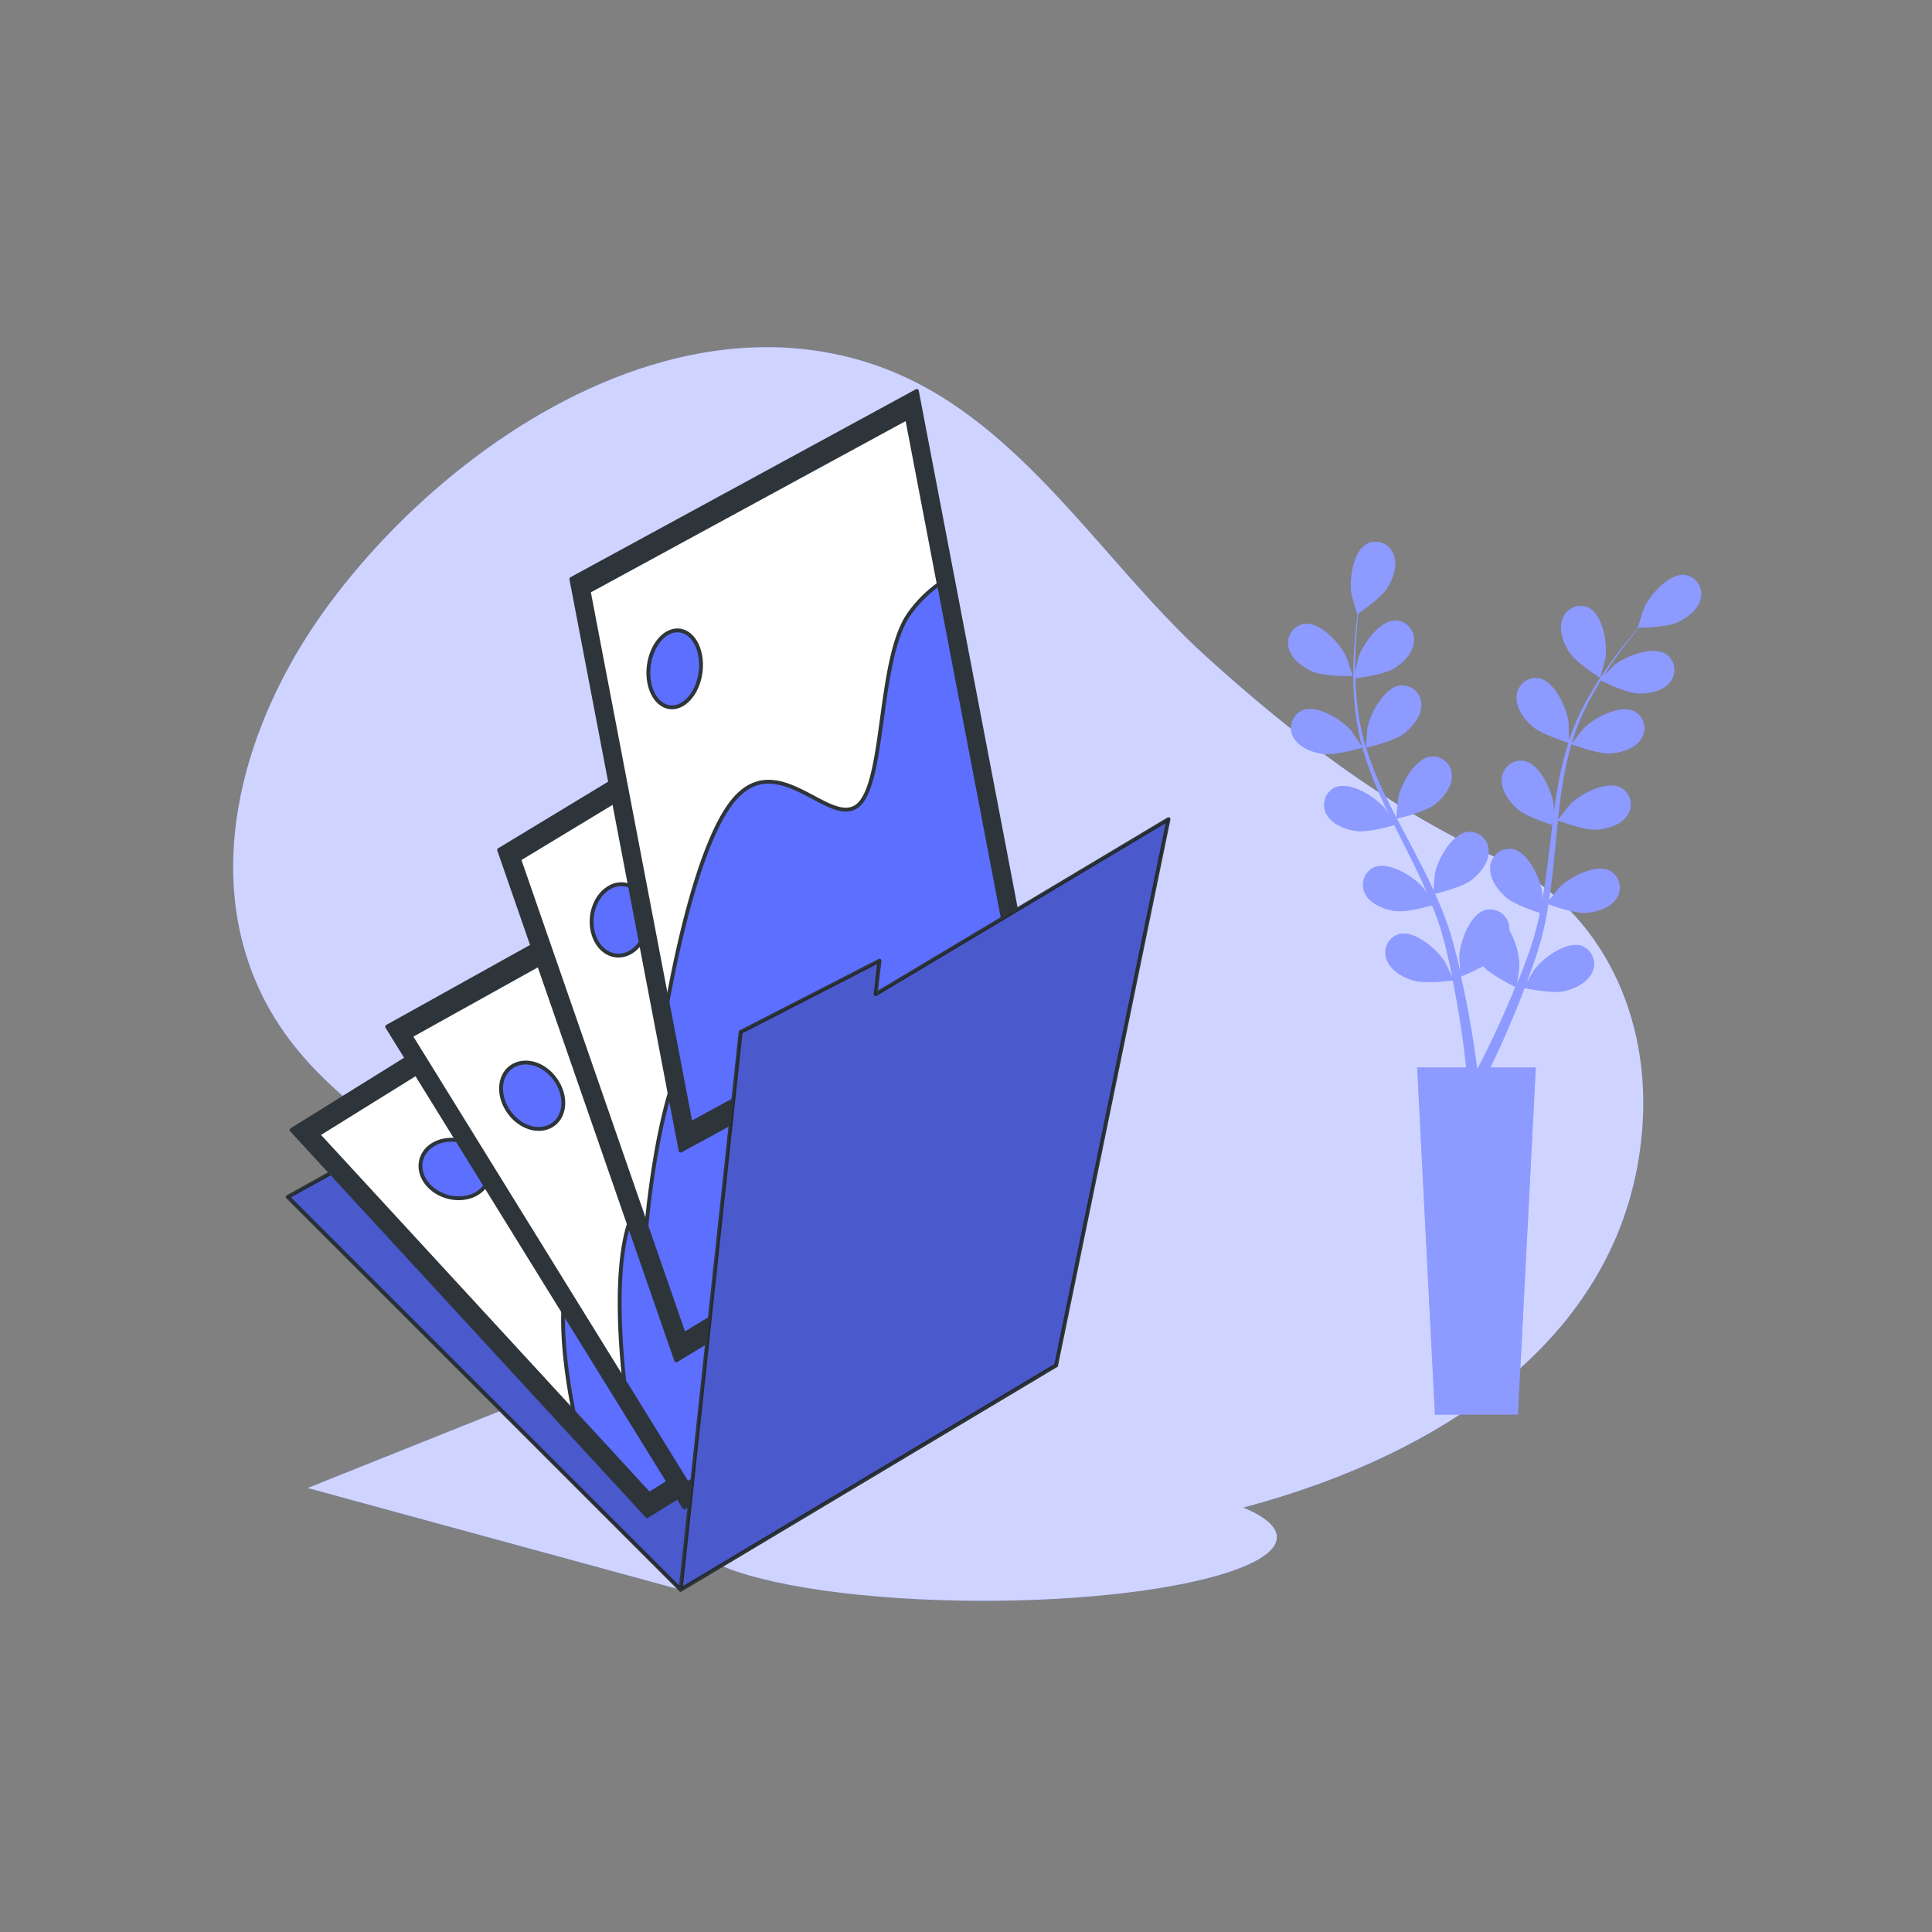 <svg xmlns="http://www.w3.org/2000/svg" viewBox="0 0 500 500"><rect x="0" y="0" width="500" height="500" fill="#808080" stroke="none"/><!--Image Folder--><g id="freepik--background-simple--inject-1--inject-2"><path d="M386.55,221.64C358.94,209,334.31,190,311.93,169.7c-27.75-25.23-49-63.17-86.31-75.52-19-6.3-38.61-5.34-57.3.38-34.25,10.5-65.5,37-84.83,64.11-19.76,27.73-31.43,65.48-16.13,97.92,17.39,36.86,62.79,47.87,86.18,80.68,3.33,4.67,6.28,9.62,9.24,14.55L79.62,385.09l96.52,26.33,9.21-6.83c11.91,5.72,38.4,9.7,69.19,9.7,41.92,0,75.91-7.38,75.91-16.47,0-2.77-3.16-5.37-8.7-7.66,52.72-14,100.48-45.62,103.41-100.26C426.7,261.06,413.4,234,386.55,221.64Z" style="fill:#5C6FFF"></path><path d="M386.55,221.64C358.94,209,334.31,190,311.93,169.7c-27.75-25.23-49-63.17-86.31-75.52-19-6.3-38.61-5.34-57.3.38-34.25,10.5-65.5,37-84.83,64.11-19.76,27.73-31.43,65.48-16.13,97.92,17.39,36.86,62.79,47.87,86.18,80.68,3.33,4.67,6.28,9.62,9.24,14.55L79.62,385.09l96.52,26.33,9.21-6.83c11.91,5.72,38.4,9.7,69.19,9.7,41.92,0,75.91-7.38,75.91-16.47,0-2.77-3.16-5.37-8.7-7.66,52.72-14,100.48-45.62,103.41-100.26C426.7,261.06,413.4,234,386.55,221.64Z" style="fill:#fff;opacity:0.7"></path></g><g id="freepik--Plants--inject-1--inject-2"><path d="M339.73,173.82c3,1.31,10.36,1.15,10.36,1.15s-1.58-4.82-1.72-5.11c-1.61-3.38-6.71-9-10.87-8.39a5,5,0,0,0-4,6.22C334.21,170.56,337.17,172.7,339.73,173.82Z" style="fill:#5C6FFF"></path><path d="M436.07,148.78c-4.16-.44-9.11,5.26-10.64,8.68-.13.3-1.66,5.15-1.58,5.15h.09c-.79.9-1.62,1.87-2.51,2.94-1.63,2-3.46,4.28-5.27,6.9a86.64,86.64,0,0,0-5.47,8.7A64.22,64.22,0,0,0,406,191.66a.65.65,0,0,0,0,.13c0-1.23,0-4.66-.07-4.93-.48-3.71-3.59-10.59-7.71-11.35a5,5,0,0,0-5.72,4.66c-.24,3,1.9,5.9,4,7.76,2.35,2.1,8.88,4.13,9.4,4.29a85.7,85.7,0,0,0-2.76,11.39c-.4,2.24-.73,4.51-1,6.79,0-1.06,0-2-.05-2.15-.49-3.71-3.6-10.59-7.72-11.35a5,5,0,0,0-5.72,4.66c-.24,2.95,1.9,5.9,4,7.76s7.64,3.73,9.11,4.2c-.11.88-.23,1.75-.33,2.63-.51,4.2-1,8.4-1.59,12.51-.21,1.44-.47,2.86-.73,4.28,0-.95,0-1.74,0-1.86-.48-3.71-3.59-10.6-7.71-11.36a5,5,0,0,0-5.72,4.66c-.24,3,1.9,5.9,4,7.76s7.11,3.56,8.85,4.12c-.3,1.45-.61,2.89-1,4.28-.27.94-.46,1.86-.78,2.79s-.6,1.85-.89,2.76c-.63,1.73-1.27,3.52-1.93,5.19-.44,1.17-.89,2.27-1.34,3.38.23-1.43.61-4.26.62-4.5a19.31,19.31,0,0,0-2.59-9.36,5.76,5.76,0,0,0-.06-1.1,5,5,0,0,0-6.07-4.21c-4.05,1.08-6.61,8.19-6.81,11.93,0,.22.14,2.62.25,4.14-.2-.88-.39-1.74-.61-2.64-.42-1.8-.9-3.57-1.41-5.48-.27-.92-.55-1.84-.83-2.77s-.66-1.88-1-2.83c-.8-2.19-1.72-4.37-2.7-6.55,1.57-.38,7.12-1.79,9.35-3.5s4.56-4.48,4.54-7.44a5,5,0,0,0-5.35-5.08c-4.17.46-7.78,7.09-8.54,10.76,0,.22-.29,2.91-.4,4.4-.6-1.31-1.18-2.61-1.83-3.91-1.86-3.75-3.86-7.49-5.84-11.23-.61-1.14-1.2-2.29-1.8-3.43.56-.13,7.19-1.67,9.69-3.58,2.21-1.71,4.57-4.49,4.54-7.45a5,5,0,0,0-5.35-5.07c-4.17.45-7.78,7.09-8.54,10.75-.06.28-.4,4.15-.45,5.14-1.31-2.53-2.59-5.06-3.76-7.6a87.08,87.08,0,0,1-4.09-10.57c.26,0,7.19-1.63,9.75-3.59,2.21-1.7,4.56-4.48,4.54-7.44a5,5,0,0,0-5.35-5.08c-4.17.45-7.78,7.09-8.54,10.76-.06.28-.43,4.45-.45,5.21-.06-.21-.15-.42-.21-.63a63.09,63.09,0,0,1-2.12-11.15c-.24-2.08-.34-4.09-.4-6,1.32-.16,7.34-1,9.84-2.47s5-4,5.33-6.9a5,5,0,0,0-4.76-5.63c-4.19,0-8.51,6.19-9.67,9.75-.06.19-.48,2.23-.77,3.72,0-.88,0-1.79,0-2.63,0-3.17.21-6.07.41-8.64.12-1.46.26-2.78.41-4,1.21-.83,6.06-4.25,7.55-6.7s2.64-5.83,1.56-8.58a5,5,0,0,0-6.83-2.8c-3.72,1.92-4.7,9.41-4.09,13.1.06.32,1.46,5.22,1.53,5.17l.07-.05c-.16,1.18-.32,2.45-.47,3.84-.26,2.57-.52,5.48-.6,8.66a88.21,88.21,0,0,0,.25,10.27,64.56,64.56,0,0,0,1.9,11.34l0,.13c-.66-1-2.6-3.87-2.77-4.07-2.45-2.83-8.84-6.86-12.7-5.22a5,5,0,0,0-2.2,7c1.43,2.59,4.84,3.87,7.61,4.27,3.11.46,9.68-1.45,10.2-1.6a89.58,89.58,0,0,0,4,11c.9,2.09,1.88,4.16,2.88,6.23-.6-.87-1.14-1.65-1.23-1.75-2.44-2.83-8.84-6.86-12.7-5.22a5,5,0,0,0-2.19,7c1.42,2.59,4.83,3.87,7.6,4.28s8.43-1.1,9.92-1.52c.39.79.77,1.58,1.17,2.37,1.9,3.78,3.82,7.55,5.58,11.31.62,1.32,1.18,2.64,1.75,4-.53-.78-1-1.43-1.06-1.52-2.45-2.83-8.85-6.86-12.7-5.22a5,5,0,0,0-2.2,7c1.42,2.59,4.84,3.87,7.6,4.28s7.89-1,9.65-1.45c.54,1.37,1.09,2.75,1.55,4.1.3.94.65,1.81.89,2.77s.52,1.86.78,2.78c.43,1.79.88,3.64,1.26,5.4.27,1.22.5,2.38.74,3.56-.6-1.32-1.84-3.89-2-4.09-2-3.17-7.7-8.12-11.77-7.09a5,5,0,0,0-3.23,6.63c1,2.78,4.19,4.57,6.86,5.38,2.94.9,9.46.08,10.27,0,.39,2,.75,3.85,1.06,5.64,1.1,6.22,1.78,11.45,2.2,15.1.08.65.14,1.23.2,1.78H366.76l4.6,89.85h21.49l4.61-89.85H385.71c.08-.18.17-.35.26-.54,1.61-3.36,3.85-8.18,6.26-14.09.77-1.86,1.55-3.87,2.33-5.94.79.17,7.24,1.48,10.25.8,2.72-.62,6-2.16,7.25-4.86a5,5,0,0,0-2.74-6.85c-4-1.33-10,3.18-12.26,6.19-.13.18-1.33,2.26-2.07,3.59.31-.85.63-1.67.94-2.54.64-1.73,1.22-3.47,1.85-5.35l.83-2.77c.3-.92.49-1.93.75-2.9.54-2.27,1-4.59,1.36-7,1.52.56,6.92,2.44,9.72,2.24s6.29-1.22,7.9-3.7a5,5,0,0,0-1.66-7.19c-3.73-1.92-10.41,1.62-13.06,4.26-.16.17-1.85,2.27-2.76,3.45.22-1.42.45-2.83.63-4.27.52-4.15.91-8.37,1.32-12.58.12-1.29.27-2.58.4-3.86.54.2,6.91,2.58,10.05,2.36,2.79-.2,6.29-1.22,7.9-3.7a5,5,0,0,0-1.67-7.19c-3.72-1.92-10.4,1.62-13.05,4.26-.2.2-2.63,3.23-3.21,4,.3-2.83.63-5.64,1.06-8.41a85.63,85.63,0,0,1,2.42-11.06c.25.09,6.89,2.6,10.1,2.37,2.79-.19,6.29-1.22,7.9-3.7a5,5,0,0,0-1.66-7.18c-3.73-1.93-10.4,1.62-13.06,4.25-.21.21-2.81,3.48-3.25,4.11.07-.21.11-.44.17-.65a64.73,64.73,0,0,1,4.38-10.47c1-1.86,2-3.59,3-5.25,1.19.59,6.66,3.25,9.57,3.36s6.38-.52,8.26-2.81a5,5,0,0,0-.87-7.32c-3.49-2.32-10.52.46-13.44,2.8-.16.12-1.63,1.59-2.69,2.68.47-.75.95-1.52,1.41-2.22,1.76-2.64,3.52-5,5.11-7,.91-1.15,1.75-2.17,2.55-3.12,1.47,0,7.4-.21,10-1.42s5.43-3.41,6-6.3A5,5,0,0,0,436.07,148.78ZM389.94,260.72c-2.51,5.79-4.83,10.52-6.5,13.8-.33.67-.63,1.25-.91,1.79h-.28c-.08-.64-.18-1.34-.28-2.13-.51-3.69-1.31-8.95-2.55-15.2-.39-2-.85-4.09-1.33-6.25a55.61,55.61,0,0,0,5.73-2.69c2.14,2.32,7.64,5,8.35,5.39C391.42,257.26,390.67,259.05,389.94,260.72Z" style="fill:#5C6FFF"></path><path d="M414.12,175.44c.06,0,1.34-4.89,1.38-5.21.52-3.71-.66-11.17-4.44-13a5,5,0,0,0-6.74,3c-1,2.78.27,6.19,1.79,8.54C407.89,171.51,414.11,175.43,414.12,175.44Z" style="fill:#5C6FFF"></path><g style="opacity:0.3"><path d="M339.73,173.82c3,1.31,10.36,1.15,10.36,1.15s-1.58-4.82-1.72-5.11c-1.61-3.38-6.71-9-10.87-8.39a5,5,0,0,0-4,6.22C334.21,170.56,337.17,172.7,339.73,173.82Z" style="fill:#fff"></path><path d="M436.07,148.78c-4.16-.44-9.11,5.26-10.64,8.68-.13.3-1.66,5.15-1.58,5.15h.09c-.79.9-1.62,1.87-2.51,2.94-1.63,2-3.46,4.28-5.27,6.9a86.64,86.64,0,0,0-5.47,8.7A64.22,64.22,0,0,0,406,191.66a.65.65,0,0,0,0,.13c0-1.23,0-4.66-.07-4.93-.48-3.71-3.59-10.59-7.71-11.35a5,5,0,0,0-5.72,4.66c-.24,3,1.9,5.9,4,7.76,2.35,2.1,8.88,4.13,9.4,4.29a85.7,85.7,0,0,0-2.76,11.39c-.4,2.24-.73,4.51-1,6.79,0-1.06,0-2-.05-2.15-.49-3.71-3.6-10.59-7.72-11.35a5,5,0,0,0-5.72,4.66c-.24,2.95,1.9,5.9,4,7.76s7.64,3.73,9.11,4.2c-.11.88-.23,1.75-.33,2.63-.51,4.2-1,8.4-1.59,12.51-.21,1.44-.47,2.86-.73,4.28,0-.95,0-1.74,0-1.86-.48-3.71-3.59-10.6-7.71-11.36a5,5,0,0,0-5.72,4.66c-.24,3,1.9,5.9,4,7.76s7.11,3.56,8.85,4.12c-.3,1.45-.61,2.89-1,4.28-.27.94-.46,1.86-.78,2.79s-.6,1.85-.89,2.76c-.63,1.73-1.27,3.52-1.93,5.19-.44,1.17-.89,2.27-1.34,3.38.23-1.43.61-4.26.62-4.5a19.31,19.31,0,0,0-2.59-9.36,5.76,5.76,0,0,0-.06-1.1,5,5,0,0,0-6.07-4.21c-4.05,1.08-6.61,8.19-6.81,11.93,0,.22.14,2.62.25,4.14-.2-.88-.39-1.74-.61-2.64-.42-1.8-.9-3.57-1.41-5.48-.27-.92-.55-1.84-.83-2.77s-.66-1.88-1-2.83c-.8-2.19-1.72-4.37-2.7-6.55,1.57-.38,7.12-1.79,9.35-3.5s4.56-4.48,4.54-7.44a5,5,0,0,0-5.35-5.08c-4.17.46-7.78,7.09-8.54,10.76,0,.22-.29,2.91-.4,4.4-.6-1.31-1.18-2.61-1.83-3.91-1.86-3.75-3.86-7.49-5.84-11.23-.61-1.14-1.2-2.29-1.8-3.43.56-.13,7.19-1.67,9.69-3.58,2.21-1.71,4.57-4.49,4.54-7.45a5,5,0,0,0-5.35-5.07c-4.17.45-7.78,7.09-8.54,10.75-.06.28-.4,4.15-.45,5.14-1.31-2.53-2.59-5.06-3.76-7.6a87.08,87.08,0,0,1-4.09-10.57c.26,0,7.19-1.63,9.75-3.59,2.21-1.7,4.56-4.48,4.54-7.44a5,5,0,0,0-5.35-5.08c-4.17.45-7.78,7.09-8.54,10.76-.06.28-.43,4.45-.45,5.21-.06-.21-.15-.42-.21-.63a63.09,63.09,0,0,1-2.12-11.15c-.24-2.08-.34-4.09-.4-6,1.32-.16,7.34-1,9.84-2.47s5-4,5.33-6.9a5,5,0,0,0-4.76-5.63c-4.19,0-8.51,6.19-9.67,9.75-.06.19-.48,2.23-.77,3.72,0-.88,0-1.79,0-2.63,0-3.17.21-6.07.41-8.64.12-1.46.26-2.78.41-4,1.21-.83,6.06-4.25,7.55-6.7s2.64-5.83,1.56-8.58a5,5,0,0,0-6.83-2.8c-3.72,1.92-4.7,9.41-4.09,13.1.06.32,1.46,5.22,1.53,5.17l.07-.05c-.16,1.18-.32,2.45-.47,3.84-.26,2.57-.52,5.48-.6,8.66a88.21,88.21,0,0,0,.25,10.27,64.56,64.56,0,0,0,1.9,11.34l0,.13c-.66-1-2.6-3.87-2.77-4.07-2.45-2.83-8.84-6.86-12.7-5.22a5,5,0,0,0-2.2,7c1.43,2.59,4.84,3.87,7.61,4.27,3.11.46,9.68-1.45,10.2-1.6a89.58,89.58,0,0,0,4,11c.9,2.09,1.88,4.16,2.88,6.23-.6-.87-1.14-1.65-1.23-1.75-2.44-2.83-8.84-6.86-12.7-5.22a5,5,0,0,0-2.19,7c1.42,2.59,4.83,3.87,7.6,4.28s8.43-1.1,9.92-1.52c.39.79.77,1.58,1.17,2.37,1.9,3.78,3.82,7.55,5.58,11.31.62,1.32,1.18,2.64,1.75,4-.53-.78-1-1.43-1.06-1.52-2.45-2.83-8.85-6.86-12.7-5.22a5,5,0,0,0-2.2,7c1.42,2.59,4.84,3.87,7.6,4.28s7.89-1,9.65-1.45c.54,1.37,1.09,2.75,1.55,4.1.3.94.65,1.81.89,2.77s.52,1.86.78,2.78c.43,1.79.88,3.64,1.26,5.4.27,1.22.5,2.38.74,3.56-.6-1.32-1.84-3.89-2-4.09-2-3.17-7.7-8.12-11.77-7.09a5,5,0,0,0-3.23,6.63c1,2.78,4.19,4.57,6.86,5.38,2.94.9,9.46.08,10.27,0,.39,2,.75,3.85,1.06,5.64,1.1,6.22,1.78,11.45,2.2,15.1.08.65.14,1.23.2,1.78H366.76l4.6,89.85h21.49l4.61-89.85H385.71c.08-.18.17-.35.26-.54,1.61-3.36,3.85-8.18,6.26-14.09.77-1.86,1.55-3.87,2.33-5.94.79.17,7.24,1.48,10.25.8,2.72-.62,6-2.16,7.25-4.86a5,5,0,0,0-2.74-6.85c-4-1.33-10,3.18-12.26,6.19-.13.18-1.33,2.26-2.07,3.59.31-.85.63-1.67.94-2.54.64-1.73,1.22-3.47,1.85-5.35l.83-2.77c.3-.92.49-1.93.75-2.9.54-2.27,1-4.59,1.36-7,1.52.56,6.92,2.44,9.72,2.24s6.29-1.22,7.9-3.7a5,5,0,0,0-1.66-7.19c-3.73-1.92-10.41,1.62-13.06,4.26-.16.17-1.85,2.27-2.76,3.45.22-1.42.45-2.83.63-4.27.52-4.15.91-8.37,1.32-12.58.12-1.29.27-2.58.4-3.86.54.2,6.91,2.58,10.05,2.36,2.79-.2,6.29-1.22,7.9-3.7a5,5,0,0,0-1.67-7.19c-3.72-1.92-10.4,1.62-13.05,4.26-.2.2-2.63,3.23-3.21,4,.3-2.83.63-5.64,1.06-8.41a85.63,85.63,0,0,1,2.42-11.06c.25.09,6.89,2.6,10.1,2.37,2.79-.19,6.29-1.22,7.9-3.7a5,5,0,0,0-1.66-7.18c-3.73-1.93-10.4,1.62-13.06,4.25-.21.21-2.81,3.48-3.25,4.11.07-.21.11-.44.17-.65a64.73,64.73,0,0,1,4.38-10.47c1-1.86,2-3.59,3-5.25,1.19.59,6.66,3.25,9.57,3.36s6.38-.52,8.26-2.81a5,5,0,0,0-.87-7.32c-3.49-2.32-10.52.46-13.44,2.8-.16.12-1.63,1.59-2.69,2.68.47-.75.95-1.52,1.41-2.22,1.76-2.64,3.52-5,5.11-7,.91-1.15,1.75-2.17,2.55-3.12,1.47,0,7.4-.21,10-1.42s5.43-3.41,6-6.3A5,5,0,0,0,436.07,148.78ZM389.94,260.72c-2.51,5.79-4.83,10.52-6.5,13.8-.33.67-.63,1.25-.91,1.79h-.28c-.08-.64-.18-1.34-.28-2.13-.51-3.69-1.31-8.95-2.55-15.2-.39-2-.85-4.09-1.33-6.25a55.61,55.61,0,0,0,5.73-2.69c2.14,2.32,7.64,5,8.35,5.39C391.42,257.26,390.67,259.05,389.94,260.72Z" style="fill:#fff"></path><path d="M414.12,175.44c.06,0,1.34-4.89,1.38-5.21.52-3.71-.66-11.17-4.44-13a5,5,0,0,0-6.74,3c-1,2.78.27,6.19,1.79,8.54C407.89,171.51,414.11,175.43,414.12,175.44Z" style="fill:#fff"></path></g></g><g id="freepik--Folder--inject-1--inject-2"><polygon points="176.14 411.42 74.45 309.76 191.22 245 273.33 353.33 176.14 411.42" style="fill:#5C6FFF;stroke:#2e353a;stroke-linecap:round;stroke-linejoin:round"></polygon><polygon points="176.14 411.42 74.45 309.76 191.22 245 273.33 353.33 176.14 411.42" style="opacity:0.2"></polygon><polygon points="260.45 334.62 167.48 392.37 75.45 292.43 168.42 234.67 260.45 334.62" style="fill:#2e353a;stroke:#2e353a;stroke-linecap:round;stroke-linejoin:round"></polygon><polygon points="253.6 333.44 167.96 386.64 82.31 293.61 167.95 240.41 253.6 333.44" style="fill:#fff;stroke:#2e353a;stroke-linecap:round;stroke-linejoin:round"></polygon><path d="M194.65,269.42a26.15,26.15,0,0,0-6.63,7.49c-5.92,10.48,9.42,33.6,2.2,39.44s-32.53-6.32-41,7.81c-5.9,9.81-3.05,29.89-.75,41.27L168,386.64l85.64-53.21Z" style="fill:#5C6FFF;stroke:#2e353a;stroke-linecap:round;stroke-linejoin:round"></path><path d="M124.61,298.28c3.19,3.46,2.71,8.17-1.07,10.52s-9.42,1.44-12.61-2-2.72-8.18,1.06-10.53S121.42,294.81,124.61,298.28Z" style="fill:#5C6FFF;stroke:#2e353a;stroke-linecap:round;stroke-linejoin:round"></path><polygon points="264.44 341.53 177.1 390.13 100.19 265.7 187.53 217.09 264.44 341.53" style="fill:#2e353a;stroke:#2e353a;stroke-linecap:round;stroke-linejoin:round"></polygon><polygon points="258.34 339.14 177.88 383.91 106.29 268.09 186.75 223.32 258.34 339.14" style="fill:#fff;stroke:#2e353a;stroke-linecap:round;stroke-linejoin:round"></polygon><path d="M209.07,259.43a23.58,23.58,0,0,0-6.43,7.17c-6,10.57,6.45,38.4-.42,43.67s-28.95-12.12-37.47,2c-5.92,9.82-4.57,32.34-3.19,45.2l16.32,26.4,80.46-44.77Z" style="fill:#5C6FFF;stroke:#2e353a;stroke-linecap:round;stroke-linejoin:round"></path><path d="M144.16,280c2.66,4.32,2,9.41-1.6,11.39s-8.59.08-11.26-4.23-2-9.42,1.6-11.39S141.49,275.65,144.16,280Z" style="fill:#5C6FFF;stroke:#2e353a;stroke-linecap:round;stroke-linejoin:round"></path><polygon points="266.37 296.76 175 352.07 129.17 219.96 220.54 164.65 266.37 296.76" style="fill:#2e353a;stroke:#2e353a;stroke-linecap:round;stroke-linejoin:round"></polygon><polygon points="261.18 294.37 177.01 345.32 134.35 222.35 218.53 171.4 261.18 294.37" style="fill:#fff;stroke:#2e353a;stroke-linecap:round;stroke-linejoin:round"></polygon><path d="M231.83,209.75a33.92,33.92,0,0,0-7.48,7.95c-7.75,11.62-1.94,41.32-9.43,47.23s-24.43-12.19-35.31,3.38c-7.54,10.81-11,35.12-12.32,49l9.72,28,84.17-50.95Z" style="fill:#5C6FFF;stroke:#2e353a;stroke-linecap:round;stroke-linejoin:round"></path><path d="M167.15,234c1.59,4.58-.14,10.12-3.85,12.37s-8,.35-9.6-4.23.13-10.11,3.84-12.36S165.56,229.41,167.15,234Z" style="fill:#5C6FFF;stroke:#2e353a;stroke-linecap:round;stroke-linejoin:round"></path><polygon points="265.57 249.12 176.14 297.78 147.86 149.83 237.28 101.17 265.57 249.12" style="fill:#2e353a;stroke:#2e353a;stroke-linecap:round;stroke-linejoin:round"></polygon><polygon points="261.06 245.91 178.69 290.74 152.36 153.03 234.74 108.21 261.06 245.91" style="fill:#fff;stroke:#2e353a;stroke-linecap:round;stroke-linejoin:round"></polygon><path d="M243,151.15a33,33,0,0,0-7.67,7.68c-8.31,11.59-6.07,44.31-13.54,49.79s-21.11-16.09-32.69-.6c-8,10.75-13.66,36.55-16.36,51.33l6,31.39,82.37-44.83Z" style="fill:#5C6FFF;stroke:#2e353a;stroke-linecap:round;stroke-linejoin:round"></path><path d="M181.19,169.52c1,5.13-1.17,10.89-4.8,12.87s-7.38-.58-8.36-5.71,1.17-10.89,4.8-12.87S180.21,164.39,181.19,169.52Z" style="fill:#5C6FFF;stroke:#2e353a;stroke-linecap:round;stroke-linejoin:round"></path><polygon points="191.67 267.08 176.14 411.42 273.33 353.33 302.41 212 226.63 257.28 227.62 248.62 191.67 267.08" style="fill:#5C6FFF;stroke:#2e353a;stroke-linecap:round;stroke-linejoin:round"></polygon><polygon points="191.67 267.08 176.14 411.42 273.33 353.33 302.41 212 226.63 257.28 227.62 248.62 191.67 267.08" style="opacity:0.2"></polygon></g></svg>